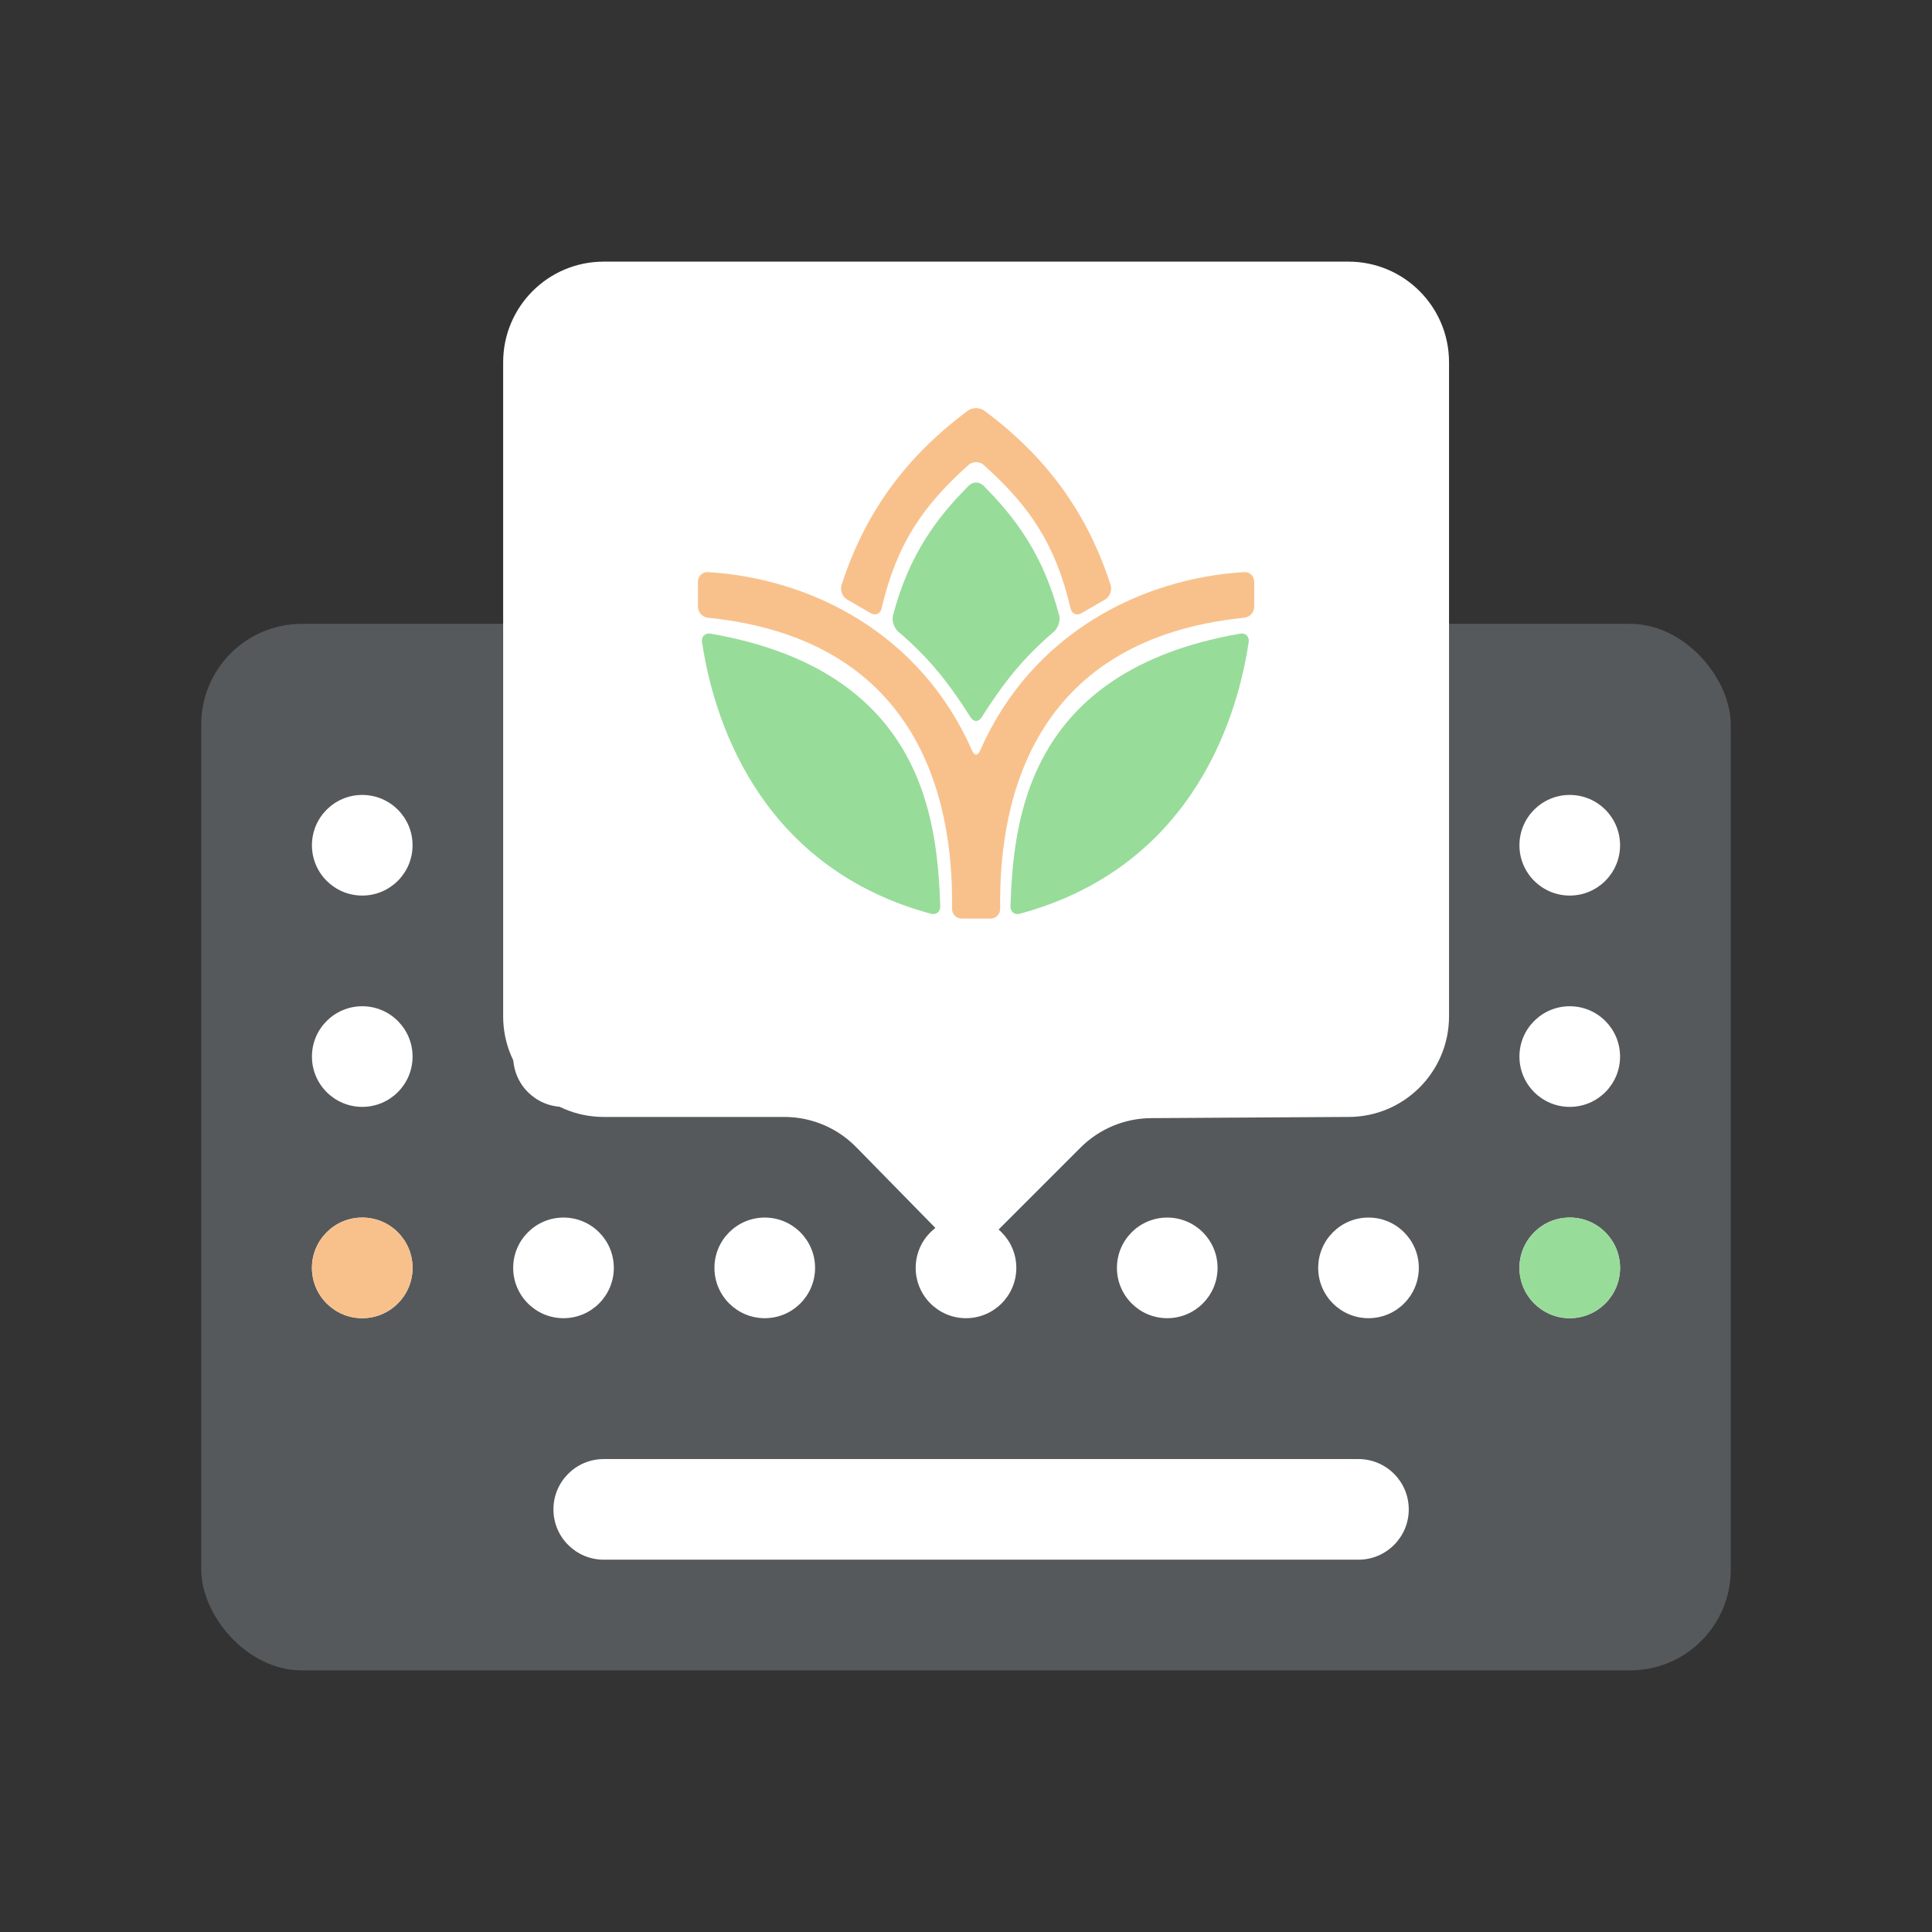 <svg width="192" height="192" version="1.1" viewBox="0 0 192 192" xmlns="http://www.w3.org/2000/svg">
 <rect x="0" y="0" width="192" height="192" fill="#333333" stroke="none"/>
 <rect x="20" y="62" width="152" height="104" rx="10" fill="#56595b"/>
 <path d="m36 79c-2.761 0-5 2.239-5 5s2.239 5 5 5 5-2.239 5-5-2.239-5-5-5zm120 42c-2.761 0-5 2.239-5 5s2.239 5 5 5 5-2.239 5-5-2.239-5-5-5zm-5-16c0-2.761 2.239-5 5-5s5 2.239 5 5-2.239 5-5 5-5-2.239-5-5zm5-26c-2.761 0-5 2.239-5 5s2.239 5 5 5 5-2.239 5-5-2.239-5-5-5zm-25 47c0-2.761 2.239-5 5-5s5 2.239 5 5-2.239 5-5 5-5-2.239-5-5zm5-26c-2.761 0-5 2.239-5 5s2.239 5 5 5 5-2.239 5-5-2.239-5-5-5zm-5-16c0-2.761 2.239-5 5-5s5 2.239 5 5-2.239 5-5 5-5-2.239-5-5zm-15 37c-2.761 0-5 2.239-5 5s2.239 5 5 5 5-2.239 5-5-2.239-5-5-5zm-5-16c0-2.761 2.239-5 5-5s5 2.239 5 5-2.239 5-5 5-5-2.239-5-5zm5-26c-2.761 0-5 2.239-5 5s2.239 5 5 5 5-2.239 5-5-2.239-5-5-5zm-25 47c0-2.761 2.239-5 5-5s5 2.239 5 5-2.239 5-5 5-5-2.239-5-5zm5-26c-2.761 0-5 2.239-5 5s2.239 5 5 5 5-2.239 5-5-2.239-5-5-5zm-5-16c0-2.761 2.239-5 5-5s5 2.239 5 5-2.239 5-5 5-5-2.239-5-5zm-15 37c-2.761 0-5 2.239-5 5s2.239 5 5 5 5-2.239 5-5-2.239-5-5-5zm-5-16c0-2.761 2.239-5 5-5s5 2.239 5 5-2.239 5-5 5-5-2.239-5-5zm5-26c-2.761 0-5 2.239-5 5s2.239 5 5 5 5-2.239 5-5-2.239-5-5-5zm-25 47c0-2.761 2.239-5 5-5s5 2.239 5 5-2.239 5-5 5-5-2.239-5-5zm5-26c-2.761 0-5 2.239-5 5s2.239 5 5 5 5-2.239 5-5-2.239-5-5-5zm-5-16c0-2.761 2.239-5 5-5s5 2.239 5 5-2.239 5-5 5-5-2.239-5-5zm-15 37c-2.761 0-5 2.239-5 5s2.239 5 5 5 5-2.239 5-5-2.239-5-5-5zm-5-16c0-2.761 2.239-5 5-5s5 2.239 5 5-2.239 5-5 5-5-2.239-5-5zm29 40c-2.761 0-5 2.239-5 5s2.239 5 5 5h75c2.761 0 5-2.239 5-5s-2.239-5-5-5z" clip-rule="evenodd" fill="#fff" fill-rule="evenodd"/>
 <path d="m134.01 111c5.522 0 9.993-4.477 9.993-10.001v-64.998c0-5.52-4.474-10-9.993-10h-74.014c-5.522 0-9.993 4.477-9.993 10v64.998c0 5.521 4.474 10.001 9.993 10.001h17.948c2.687 0 5.261 1.081 7.142 3l11.059 11.284 11.238-11.238c1.861-1.86 4.38-2.913 7.011-2.928z" clip-rule="evenodd" fill="#fff" fill-rule="evenodd"/>
 <path d="m156 121c-2.761 0-5 2.239-5 5s2.239 5 5 5 5-2.239 5-5-2.239-5-5-5z" fill="#98dc9a"/>
 <path d="m36 121c-2.761 0-5 2.239-5 5s2.239 5 5 5 5-2.239 5-5-2.239-5-5-5z" fill="#f8c18c"/>
 <path d="m123.24 62.972c-21.306 3.703-22.514 18.706-22.823 27.083-0.02 0.552 0.401 0.896 0.934 0.751 16.246-4.398 21.408-18.053 22.742-27.004 0.081-0.546-0.308-0.924-0.852-0.83z" fill="#98dc9a"/>
 <path d="m70.619 62.972c21.306 3.703 22.514 18.706 22.823 27.083 0.02 0.552-0.401 0.896-0.934 0.751-16.246-4.398-21.408-18.053-22.742-27.004-0.081-0.546 0.308-0.924 0.852-0.83z" fill="#98dc9a"/>
 <path d="m69.362 57.809v2.491c0 0.552 0.446 1.034 0.996 1.09 20.554 2.094 24.421 17.415 24.253 28.901-0.008 0.552 0.423 1 0.975 1h2.837c0.552 0 0.983-0.447 0.975-1-0.168-11.486 3.697-26.807 24.25-28.901 0.549-0.056 0.996-0.538 0.996-1.09v-2.491c0-0.552-0.448-0.988-0.999-0.955-10.158 0.616-21.102 6.021-26.254 17.759-0.222 0.506-0.553 0.506-0.775-2e-6 -5.151-11.737-16.098-17.143-26.256-17.759-0.551-0.033-0.999 0.402-0.999 0.955z" fill="#f8c18c"/>
 <path d="m96.29 48.249c-3.275 3.274-5.989 6.977-7.546 12.91-0.14 0.534 0.107 1.254 0.526 1.613 3.188 2.736 5.027 5.13 7.2 8.531 0.297 0.465 0.771 0.465 1.069-1.8e-5 2.173-3.402 4.01-5.795 7.198-8.531 0.419-0.36 0.666-1.079 0.526-1.613-1.558-5.933-4.27-9.636-7.544-12.91-0.391-0.39-1.038-0.39-1.429 1e-5z" fill="#98dc9a"/>
 <path d="m96.193 40.809c-7.089 5.245-10.627 11.329-12.561 17.33-0.169 0.526 0.093 1.179 0.571 1.455l2.329 1.344c0.478 0.276 0.956 0.061 1.081-0.477 1.519-6.501 4.185-10.264 8.64-14.257 0.411-0.369 1.09-0.369 1.501 1.4e-5 4.455 3.992 7.118 7.755 8.637 14.257 0.126 0.538 0.603 0.753 1.082 0.477l2.331-1.344c0.478-0.276 0.741-0.929 0.571-1.455-1.934-6.001-5.472-12.085-12.561-17.33-0.444-0.328-1.178-0.328-1.622 2e-6z" fill="#f8c18c"/>
</svg>
